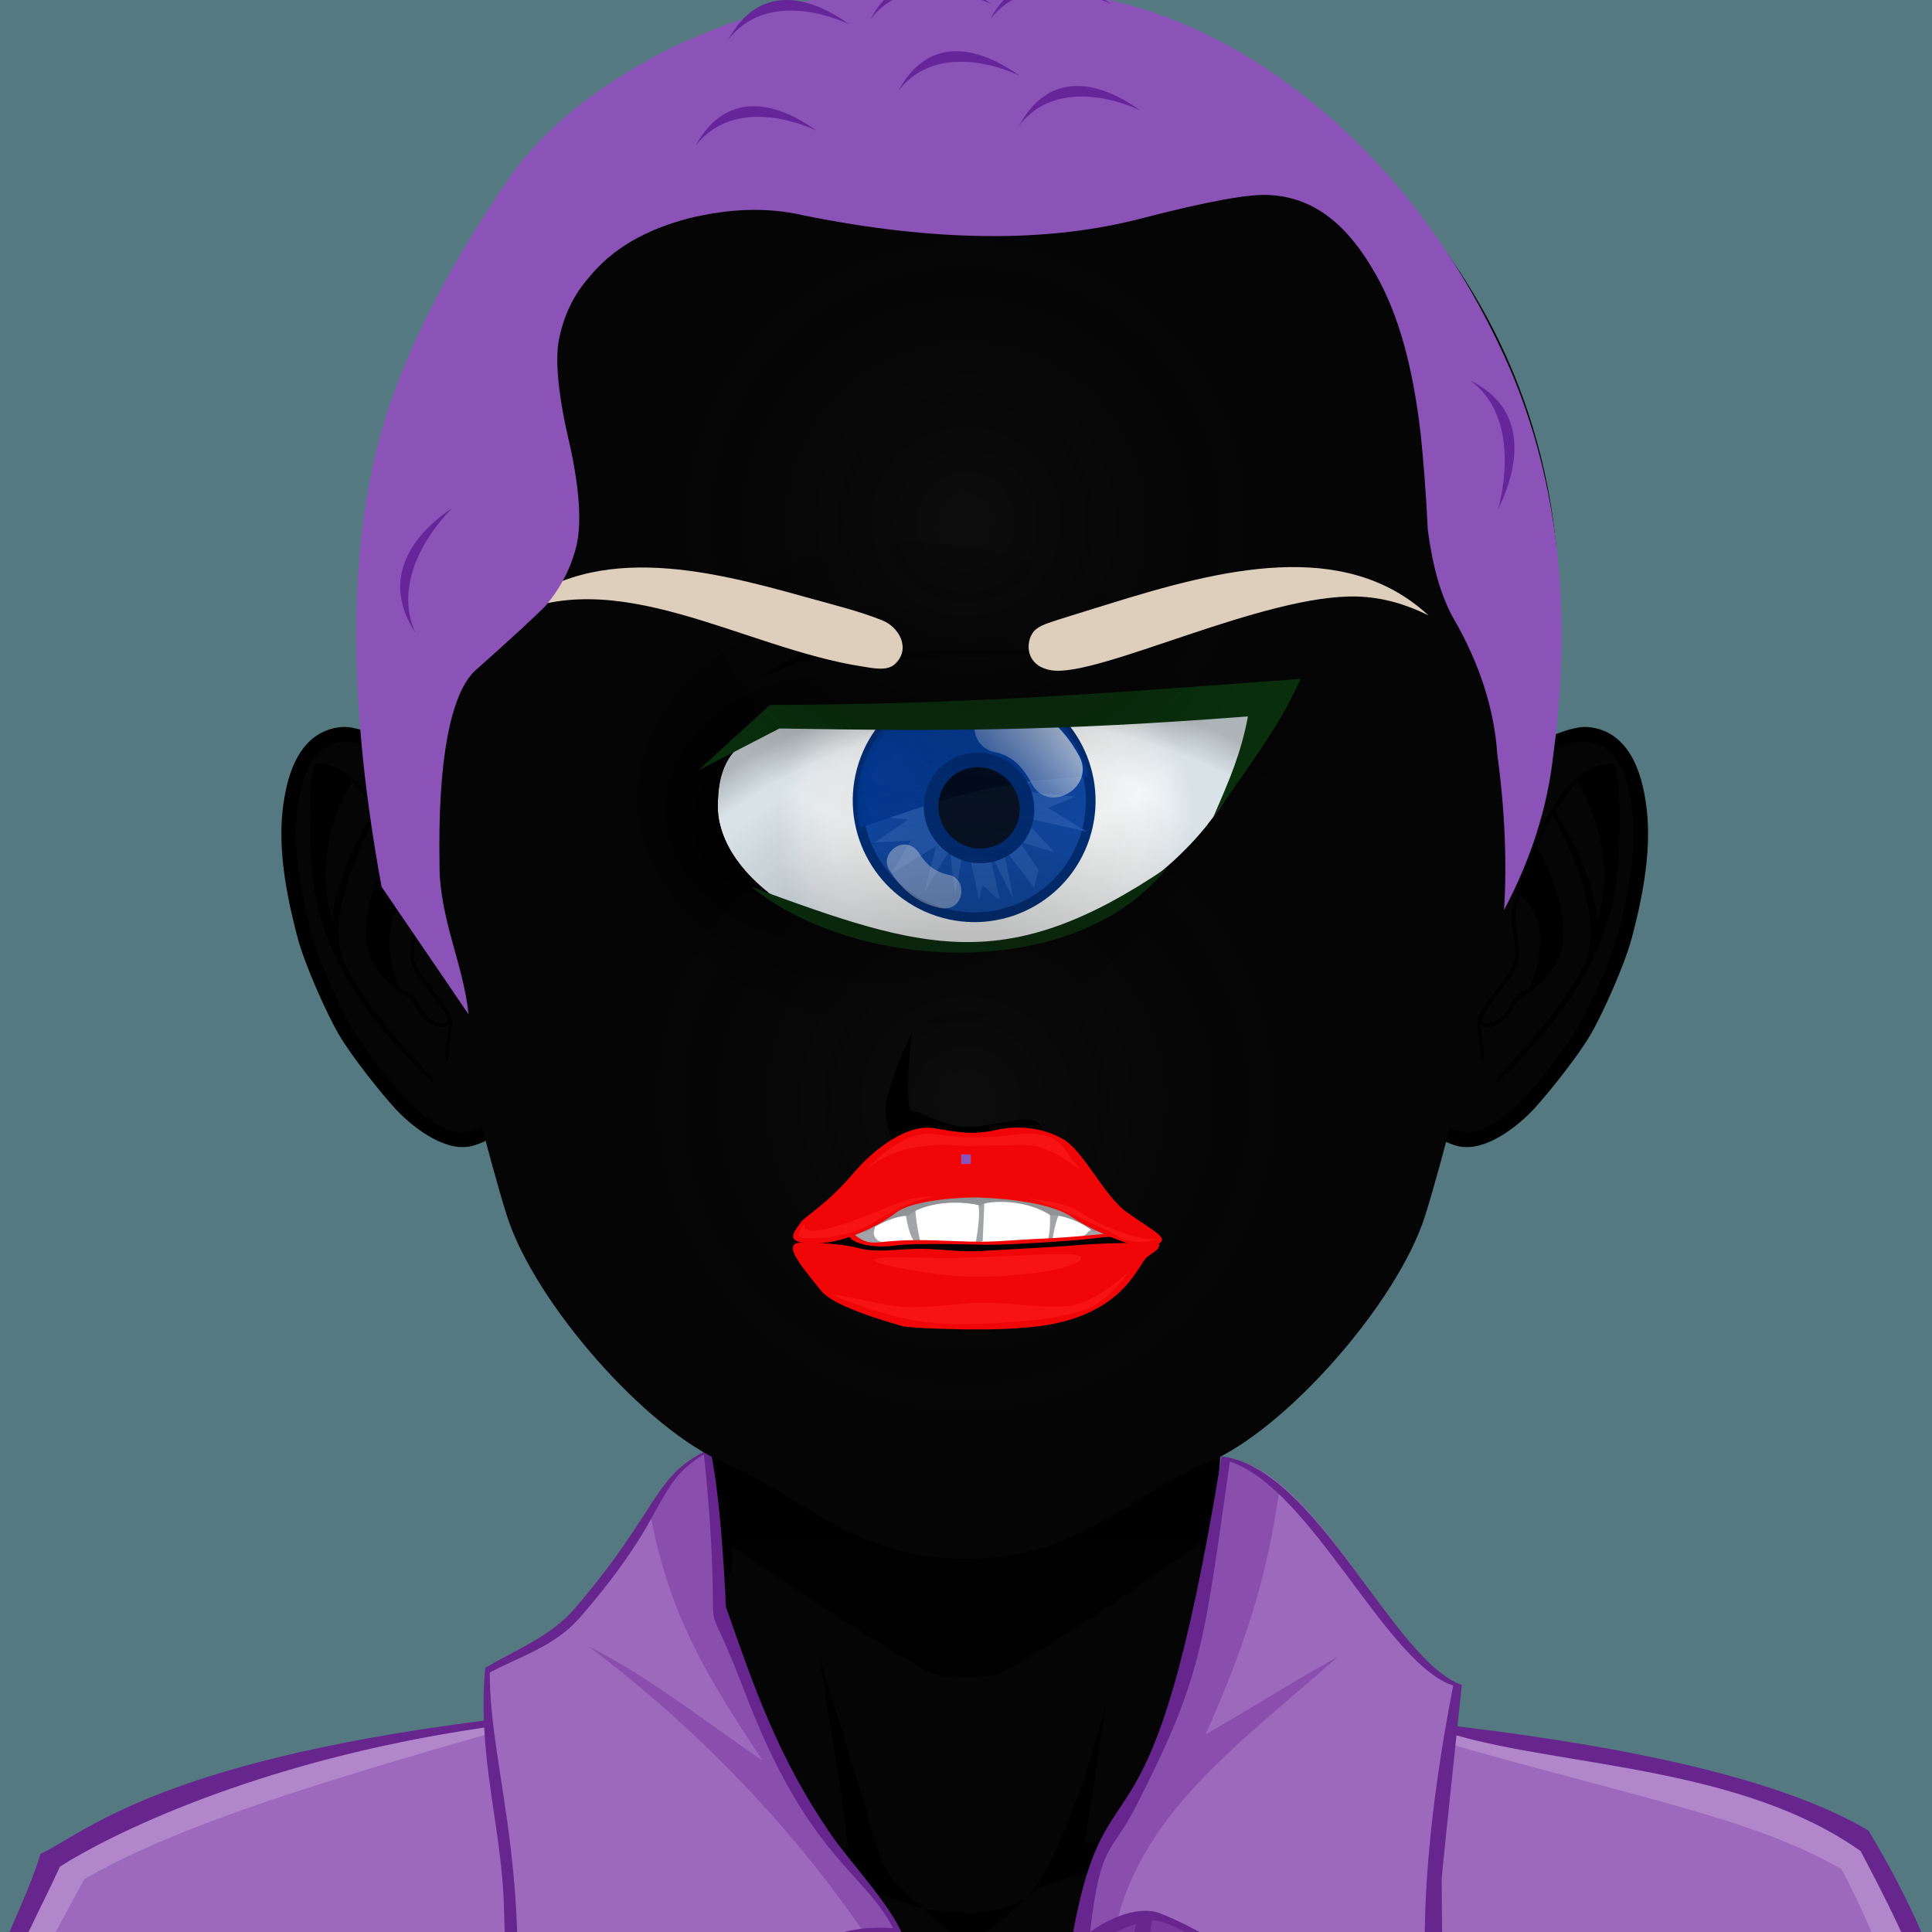 <svg id="svga-svgcanvas" style="overflow: hidden; position: relative; left: -0.266px; top: 0px; -webkit-user-select: none; -webkit-user-drag: none; -webkit-tap-highlight-color: rgba(0, 0, 0, 0); touch-action: none;" xmlns="http://www.w3.org/2000/svg" version="1.1" xlink="http://www.w3.org/1999/xlink" class="svga-svg" viewBox="0 0 200 200" preserveAspectRatio="xMinYMin meet" width="250" height="250"><g id="svga-group-wrapper"><g id="svga-group-backs-single"><path id="SvgjsPath5668" d="M225 225H-25V-25h250V225z" data-colored="true" data-filltype="tone" data-stroketype="none" fill="#547980" stroke-width="none" opacity="1" stroke="none"></path></g><g id="svga-group-subwrapper" data-updown="0" data-leftright="0" data-dist="0" data-scaleX="1" data-scaleY="1" data-rotate="0"><g id="svga-group-hair-back" data-updown="0" data-leftright="0" data-dist="0" data-scaleX="1" data-scaleY="1" data-rotate="0"><path id="SvgjsPath7075" d="M100.5,100.5h-1v-1h1V100.5z" data-colored="true" data-filltype="tone" data-stroketype="none" fill="#8b52b8" stroke-width="none" opacity="1" stroke="none"></path></g><g id="svga-group-humanbody-single" data-updown="0" data-leftright="0" data-dist="0" data-scaleX="1" data-scaleY="1" data-rotate="0"><path id="SvgjsPath5688" d="M195.417 199.778c-2.196-4.746-8.195-11.779-14.86-13.722 -8.239-2.403-26.837-5.308-33.733-6.923 -5.528-1.296-16.662-11.294-20.564-14.65 -0.7-0.6-1.273-1.839-1.287-2.76 -0.139-10.864 4.195-39.724 4.195-39.724H100 70.833c0 0 4.334 28.859 4.193 39.724 -0.011 0.921-0.587 2.16-1.285 2.76 -3.902 3.356-15.036 13.354-20.564 14.65 -6.897 1.615-25.495 4.619-33.733 7.022 -6.667 1.942-12.664 8.876-14.86 13.622 -3.708 8.008-4.584 22.5-4.584 35h100 100C200 222.278 199.123 207.786 195.417 199.778z" data-colored="true" data-filltype="tone" data-stroketype="none" data-fromskin="true" fill="#050505" stroke-width="none" opacity="1" stroke="none"></path><path id="SvgjsPath5689" d="M159.156 184.058c24.342 3.542 34.586 8.708 37.794 50.721H200c0-12.5-0.877-26.992-4.583-35 -2.196-4.746-8.195-11.779-14.86-13.722 -8.239-2.403-26.837-5.308-33.733-6.923 -5.528-1.296-18.242-12.069-21.643-16.35 3.36 4.704 12.791 15.605 21.054 18.46C150.188 182.61 153.48 183.232 159.156 184.058zM53.766 181.244c8.263-2.854 17.693-13.756 21.054-18.46 -3.4 4.28-16.114 15.054-21.643 16.35 -6.896 1.615-25.494 4.619-33.733 7.022 -6.665 1.942-12.664 8.876-14.86 13.622 -3.706 8.008-4.583 22.5-4.583 35h3.05c3.188-41.744 13.475-47.183 37.794-50.721C46.52 183.232 49.813 182.61 53.766 181.244z" data-colored="true" data-filltype="hl1" data-stroketype="none" data-fromskin="true" fill="#141414" stroke-width="none" opacity="1" stroke="none"></path><path id="SvgjsPath5690" d="M95.646 197.62c0 0-5.074-1.609-7.083-2.379 -10.449-4.009-44.395-6.607-44.395-6.607s35.754 1.419 43.644 2.779c-0.458-4.767-3.017-20.004-3.017-20.004s5.149 16.815 6.409 21.057C91.878 194.734 95.646 197.62 95.646 197.62zM106.445 196.278c-0.089 0.073-0.191 0.168-0.302 0.268C106.256 196.461 106.358 196.372 106.445 196.278zM95.646 197.62c0 0 2.893 2.992 4.347 3.03 1.91 0.051 4.828-2.899 6.151-4.104 -1.265 0.957-4.159 1.391-5.31 1.436C99.504 198.033 95.646 197.62 95.646 197.62zM116.664 190.101c-1.545 0.248-4.386 0.789-4.386 0.789l2.287-14.89c-0.646 3.071-4.474 16.211-8.12 20.278 1.91-1.616 6.158-2.391 8.324-2.704 10.236-1.484 10.232-1.483 41.062-4.94C155.831 188.634 126.76 188.479 116.664 190.101z" data-colored="true" data-filltype="sd1" data-stroketype="none" data-fromskin="true" fill="#000000" stroke-width="none" opacity="1" stroke="none"></path><path id="SvgjsPath5691" d="M195.417 199.778c-2.196-4.746-8.195-11.779-14.86-13.722 -8.239-2.403-26.837-5.308-33.733-6.923 -5.528-1.296-16.662-11.294-20.564-14.65 -0.7-0.6-1.273-1.839-1.287-2.76 -0.139-10.864 4.195-39.724 4.195-39.724H100 70.833c0 0 4.334 28.859 4.193 39.724 -0.011 0.921-0.587 2.16-1.285 2.76 -3.902 3.356-15.036 13.354-20.564 14.65 -6.897 1.615-25.495 4.619-33.733 7.022 -6.667 1.942-12.664 8.876-14.86 13.622 -3.708 8.008-4.584 22.5-4.584 35h100 100C200 222.278 199.123 207.786 195.417 199.778z" data-colored="true" data-filltype="none" data-stroketype="sd3" data-fromskin="true" fill="none" stroke="#000000" stroke-width="1.5" opacity="1"></path></g><g id="svga-group-chinshadow-single" data-updown="0" data-leftright="0" data-dist="0" data-scaleX="1" data-scaleY="1" data-rotate="0"><path id="SvgjsPath5676" d="M104.195 172.932c4.251-2.437 12.243-7.528 20.043-13.21 0.164-6.313 1.287-16.273 2.33-24.397 -15.295-1.845-37.566-1.875-53.149-0.101 1.065 8.292 2.218 18.521 2.347 24.837 7.892 5.542 15.885 10.48 20.046 12.87C97.569 173.939 102.438 173.939 104.195 172.932z" data-colored="false" data-filltype="gradient" data-stroketype="none" data-fromskin="true" fill="url(#SvgjsLinearGradient5677)" opacity="1"></path></g><g id="svga-group-clothes-single" data-updown="0" data-leftright="0" data-dist="0" data-scaleX="1" data-scaleY="1" data-rotate="0"><path id="SvgjsPath5693" d="M204.771 234.683c-25.073-0.247-64.243-0.011-96.057 0.107l3.764-34.23c0.389-8.876 4.307-11.191 6.412-16.545 8.523-21.672 5.125-15.237 7.986-33.135 9.692 1.334 17.243 21.017 24.338 23.615 -0.013 0.428-0.331 2.404-0.756 4.897C187.119 186.985 200 178.735 204.771 234.683zM93.475 200.708c-1.059-3.137-5.48-7.747-7.551-10.751 -3.566-5.185-6.529-10.696-10.881-23.596 -0.007-0.147-0.702-11.408-1.848-16.205 -5.765 2.713-4.729 7.144-13.599 17.518 -1.859 2.164-5.543 2.829-9.259 5.004 -0.191 2.096-0.221 3.92-0.15 5.647 -9.297 1.408-35.372 7.032-44.861 14.346 -4.399 10.161-14.504 29.002-12.896 42.922 28.234-0.305 71.192-0.595 107.381-0.803 0 0 1.301-19.904-6.86-34.308C93.133 200.552 93.31 200.625 93.475 200.708z" data-colored="true" data-filltype="tone" data-stroketype="none" fill="#9d69bc" stroke-width="none" opacity="1" stroke="none"></path><path id="SvgjsPath5694" d="M50.767 179.432c-19.906 5.692-32.87 9.836-42.029 15.092 -4.175 7.794-11.07 18.835-14.845 40.267 -0.052 0.001-0.968-0.093-1.021-0.093 0.093-17.071 7.793-30.803 12.432-41.844 10.206-8.257 32.288-12.34 44.999-14.381C50.34 178.543 50.731 179.366 50.767 179.432zM150.498 179.568c12.711 2.041 31.496 4.167 42.121 10.917 7.375 11.125 11.428 26.836 11.521 43.907 -0.052 0-0.968 0.094-1.021 0.093 -3.774-21.432-8.325-33.206-12.5-41 -9.159-5.256-20.679-7.266-40.585-12.958C150.07 180.462 150.461 179.639 150.498 179.568z" data-colored="true" data-filltype="hl1" data-stroketype="none" fill="#b186cb" stroke-width="none" opacity="1" stroke="none"></path><path id="SvgjsPath5695" d="M119.635 201.16c-1.72-0.976-4.987-1.16-7.002 0.596 0.596-1.756 2.792-3.204 5.675-3.524 9.016 1.769 19.906 13.866 30.706 18.396C138.306 214.798 127.818 205.804 119.635 201.16zM93.667 202.167L92.479 200c-2.057 0.038-6.953 0.482-9.014 2.309 -9.292 8.233-24.119 12.352-30.718 16.655C86.703 209.902 80.203 202.736 93.667 202.167z" data-colored="true" data-filltype="sd2" data-stroketype="none" fill="#78389d" stroke-width="none" opacity="1" stroke="none"></path><path id="SvgjsPath5696" d="M115.619 198.985c-1.493 0.426-3.061 1.553-3.142 1.574 0.389-8.876 4.307-11.191 6.412-16.545 8.523-21.672 5.125-15.237 7.986-33.135 1.941 0.266 3.798 1.415 5.582 3.085 -1.227 9.5-3.84 17-7.646 25.567 4.461-2.522 9.298-5.611 13.672-8.026C129.391 179.69 118.516 187.081 115.619 198.985zM93.475 200.708c-1.059-3.137-5.48-7.747-7.551-10.751 -3.566-5.185-6.529-10.696-10.881-23.596 -0.007-0.147-0.702-11.408-1.848-16.205 -3.646 1.714-3.34 2.955-5.771 7.11 1.958 10.127 5.915 16.565 11.527 24.985 -4.784-3.154-11.462-8.545-18.071-11.847 11.134 8.348 21.139 18.74 28.653 29.804C91.972 199.465 92.066 200.003 93.475 200.708z" data-colored="true" data-filltype="sd1" data-stroketype="none" fill="#8a4fad" stroke-width="none" opacity="1" stroke="none"></path><path id="SvgjsPath5697" d="M193.414 189.487c-8.551-5.06-23.349-8.462-42.541-10.779 0.263-2.481 0.451-4.26 0.454-4.287 -7.108-2.46-15.008-22.473-24.872-23.66 -7.303 44.887-11.722 29.555-15.365 49.24 -0.662 3.579-2.853 32.529-2.965 33.917 -2.574 0.003-5.149 0.006-7.725 0.01 0.547-17.962-6.32-32.084-6.74-32.994 -0.877-3.118-5.549-7.995-7.646-11.038 -5.437-7.907-7.91-15.09-10.862-23.54 0 0-0.482-11.635-1.662-16.356 -5.941 2.726-5.056 6.065-13.979 16.499 -2.523 2.937-5.948 4.17-9.286 6.17 -0.173 1.899-0.199 3.705-0.135 5.452 -34.277 4.349-41.74 11.957-45.889 13.782 -2.94 9.523-12.333 23.334-12.421 43.842 29.629 0 34.064 0.401 123.482 0.081 13.869-0.059 27.733-0.134 41.604-0.223 20.477-0.12 48.669 0.467 48.669 0.467C205.536 214.739 200.869 201.902 193.414 189.487zM117.634 186.921c6.985-13.686 6.985-16.936 9.68-35.623 8.454 2.822 16.191 20.952 23.12 23.187 -4.939 25.516-2.263 35.379-1.91 41.354 -2.575-1.386-4.559-2.651-7.061-4.148 -7.721-4.629-13.066-10.239-21.258-13.583 -2.219-0.936-5.408 0.459-7.36 1.894C113.922 190.583 115.012 192.058 117.634 186.921zM119.286 198.722c0.002-0.015 0.005-0.027 0.007-0.041C119.565 198.637 119.409 198.677 119.286 198.722zM112.756 202.773c0.389-1.978 3.374-3.115 4.863-3.621 -1.926 8.558-4.446 20.08-4.495 34.762 -1.249 0.001-2.499 0.002-3.749 0.003C109.483 232.632 111.173 210.838 112.756 202.773zM98.931 233.931c-0.79 0.001-1.579 0.003-2.369 0.004 1.111-12.801-5.605-23.81-8.693-33.038 0.806-0.082 3.21-0.736 3.875-0.622C93.387 201.514 100.999 221.875 98.931 233.931zM60.03 167.448c9.546-10.978 7.557-13.666 12.843-16.896 0.331 3.15 0.595 6.323 0.761 9.506 0.563 11.263-0.939 3.57 3.492 15.177 6.513 17.058 12.336 18.518 15.318 24.367 -10.575-0.741-12.118 7.192-21.631 10.363 -8.755 3.447-6.354 1.844-18.373 8.736 3.358-23.819-1.74-34.836-1.74-45.571C54.159 171.341 57.48 170.367 60.03 167.448zM-6.797 234.569c1.667-20.667 9.704-34.022 13-41.333 4.645-2.986 20.026-10.925 43.921-14.394 0.336 6.598 1.925 12.369 2.053 18.93 0.238 6.276 0.213 14.08-0.253 21.732 4.45-2.042 8.725-4.477 13.68-6.258 13.805-5.006 11.434-6.111 18.043-10.674 1.583-1.104 1.344-1.118 2.722-1.463 2.565 7.987 10.662 18.897 8.807 32.827C59.931 234.008 24.849 234.226-6.797 234.569zM114.609 233.914c-0.317-12.454 2.644-23.005 4.664-35.122 4.855 0.064 18.32 13.418 30.146 18.427 0.271-4.209-0.175-12.976-0.175-22.733 -0.004-0.29 0.911-8.994 1.529-14.842 11.277 3.239 29.571 3.27 41.841 11.982 4.922 9.443 10.851 20.048 11.255 42.61C175.918 234.002 145.432 233.899 114.609 233.914z" data-colored="true" data-filltype="sd3" data-stroketype="none" fill="#67258e" stroke-width="none" opacity="1" stroke="none"></path></g><g id="svga-group-head" data-updown="0" data-leftright="0" data-dist="0" data-scaleX="1" data-scaleY="1" data-rotate="0"><g id="svga-group-ears-left" data-updown="0" data-leftright="0" data-dist="0" data-scaleX="1" data-scaleY="1" data-rotate="0"><path id="SvgjsPath5703" d="M47.34 82.506c-1.378-2.405-9.403-6.675-11.855-6.501 -4.229 0.299-5.137 5.269-5.446 7.648 -0.609 4.696 0.645 10 1.485 13.201 0.687 2.615 2.874 7.578 4.214 9.883 1.197 2.062 4.145 5.792 5.733 7.525 1.398 1.529 4.73 4.311 7.248 3.632 2.769-0.744 6.015-3.945 6.239-5.312C56.165 105.172 50.926 88.763 47.34 82.506z" data-colored="true" data-filltype="tone" data-stroketype="sd3" fill="#050505" stroke="#000000" stroke-width="1.5" opacity="1"></path><path id="SvgjsPath5704" d="M42.903 99.38c-0.142-0.584 0.007-1.569 0.151-2.521 0.131-0.868 0.255-1.686 0.18-2.265 -0.284-2.169-1.888-6.29-2.936-8.524 -1.206-2.568-3.157-5.803-5.602-6.639 -1.011-0.346-2.073-0.522-2.145-0.241 -0.611 1.943-0.563 7.341-0.212 11.338 0.987 11.242 10.375 19.34 11.872 21.045 0.276 0.314 0.566 0.501 0.637 0.426 0.072-0.076-0.1-0.388-0.375-0.704 -1.477-1.692-8.314-8.684-9.27-13.098 -1.012-4.685 3-12.386 3.776-13.855 0.397 0.69 0.732 1.352 0.991 1.904 0.204 0.434 0.429 0.941 0.66 1.489 -0.456 0.767-3.656 6.36-2.489 10.836 0.431 1.651 2.379 3.778 3.67 4.362 0.71 0.321 0.978 0.801 1.287 1.355 0.359 0.645 0.765 1.374 1.946 1.903 0.24 0.108 0.457 0.151 0.649 0.151 0.333 0 0.586-0.135 0.773-0.295 0.019 0.282-0.349 2.52-0.357 2.853 -0.012 0.431 0.045 0.787 0.146 0.796 0.101 0.008 0.207-0.334 0.221-0.766 0.016-0.529 0.379-3.061 0.289-3.372 -0.264-0.923-1.073-1.964-1.93-3.068C43.994 101.407 43.122 100.284 42.903 99.38zM34.428 95.416c-2.316-7.184 1.456-13.479 1.977-14.464 0.906 0.826 1.704 1.932 2.354 3.015C38.286 84.83 34.526 90.584 34.428 95.416zM45.187 105.831c-1.069-0.479-1.427-1.12-1.774-1.742 -0.313-0.562-0.637-1.143-1.458-1.515 -0.179-0.082-0.375-0.204-0.576-0.346 -2.646-6.304 0.289-9.059 1.025-9.625 0.226 0.771 0.394 1.478 0.468 2.045 0.067 0.521-0.058 1.348-0.179 2.148 -0.149 0.992-0.305 2.018-0.144 2.681 0.239 0.989 1.137 2.146 2.005 3.263 0.771 0.993 1.562 2.015 1.832 2.849C46.271 105.757 45.905 106.155 45.187 105.831z" data-colored="true" data-filltype="sd3" data-stroketype="none" fill="#000000" stroke-width="none" opacity="1" stroke="none"></path></g><g id="svga-group-ears-right" data-updown="0" data-leftright="0" data-dist="0" data-scaleX="1" data-scaleY="1" data-rotate="0"><path id="SvgjsPath5705" d="M152.398 82.506c1.377-2.405 9.402-6.675 11.855-6.501 4.229 0.299 5.137 5.269 5.445 7.648 0.609 4.696-0.645 10-1.484 13.201 -0.688 2.615-2.875 7.578-4.215 9.883 -1.197 2.062-4.145 5.792-5.732 7.525 -1.398 1.529-4.73 4.311-7.248 3.632 -2.77-0.744-6.016-3.945-6.238-5.312C143.574 105.172 148.813 88.763 152.398 82.506z" data-colored="true" data-filltype="tone" data-stroketype="sd3" fill="#050505" stroke="#000000" stroke-width="1.5" opacity="1"></path><path id="SvgjsPath5706" d="M154.902 102.491c-0.855 1.104-1.666 2.146-1.93 3.068 -0.09 0.312 0.273 2.843 0.289 3.372 0.014 0.432 0.119 0.773 0.221 0.766 0.102-0.009 0.158-0.365 0.146-0.796 -0.01-0.333-0.377-2.57-0.357-2.853 0.188 0.16 0.439 0.295 0.771 0.295 0.193 0 0.41-0.043 0.65-0.151 1.182-0.53 1.588-1.259 1.945-1.903 0.311-0.555 0.578-1.034 1.287-1.355 1.291-0.584 3.24-2.711 3.67-4.362 1.168-4.476-2.031-10.07-2.488-10.836 0.23-0.548 0.457-1.056 0.66-1.489 0.26-0.552 0.594-1.214 0.99-1.904 0.777 1.469 4.789 9.17 3.777 13.855 -0.955 4.415-7.793 11.406-9.27 13.098 -0.275 0.316-0.447 0.628-0.375 0.704 0.072 0.075 0.361-0.111 0.637-0.426 1.498-1.705 10.885-9.803 11.873-21.045 0.35-3.997 0.396-9.395-0.213-11.338 -0.072-0.281-1.135-0.104-2.145 0.241 -2.445 0.836-4.396 4.071-5.604 6.639 -1.047 2.234-2.65 6.354-2.936 8.524 -0.076 0.579 0.049 1.397 0.18 2.265 0.145 0.951 0.293 1.936 0.15 2.521C156.617 100.284 155.744 101.407 154.902 102.491zM160.979 83.966c0.65-1.083 1.449-2.188 2.355-3.015 0.52 0.986 4.291 7.28 1.977 14.464C165.211 90.584 161.453 84.83 160.979 83.966zM153.352 105.59c0.271-0.834 1.063-1.856 1.832-2.849 0.869-1.118 1.766-2.274 2.006-3.263 0.16-0.663 0.006-1.689-0.145-2.681 -0.121-0.8-0.246-1.627-0.178-2.148 0.074-0.567 0.242-1.273 0.467-2.045 0.736 0.566 3.672 3.321 1.025 9.625 -0.201 0.142-0.396 0.264-0.576 0.346 -0.82 0.372-1.145 0.953-1.457 1.515 -0.348 0.622-0.705 1.263-1.775 1.742C153.834 106.155 153.467 105.757 153.352 105.59z" data-colored="true" data-filltype="sd3" data-stroketype="none" fill="#000000" stroke-width="none" opacity="1" stroke="none"></path></g><g id="svga-group-faceshape-wrap" data-updown="0" data-leftright="0" data-dist="0" data-scaleX="1" data-scaleY="1" data-rotate="0"><g id="svga-group-faceshape-single" data-updown="0" data-leftright="0" data-dist="0" data-scaleX="1" data-scaleY="1" data-rotate="0"><path id="SvgjsPath5669" d="M100.002 0.867C66.384 0.92 39.082 28.536 39.134 62.56c0.009 5.403 0.704 10.643 2.002 15.634h0.001c0.012 0.054 8.12 35.809 11.82 47.522 2.775 8.787 14.288 21.989 22.398 25.322 7.826 3.217 13.039 9.828 24.646 9.828s16.82-6.611 24.646-9.828c8.11-3.333 19.624-16.535 22.398-25.322 3.7-11.713 11.809-47.468 11.819-47.522h0.002c1.298-4.992 1.994-10.231 2.002-15.634C160.923 28.536 133.62 0.92 100.002 0.867z" data-colored="true" data-filltype="tone" data-stroketype="sd3" fill="#050505" stroke="#000000" stroke-width="0.5" opacity="1"></path><path id="SvgjsPath5670" d="M140.727 16.737c10.424 11.164 16.867 26.574 16.844 43.586 -0.009 5.403-0.666 10.643-1.894 15.634h-0.001c-0.011 0.054-7.681 35.809-11.18 47.522 -2.623 8.788-13.515 21.989-21.184 25.322 -7.403 3.216-12.333 9.829-23.31 9.829 -10.978 0-15.908-6.613-23.309-9.829 -7.671-3.333-18.56-16.534-21.184-25.322 -3.5-11.713-11.168-47.468-11.18-47.522h-0.001c-1.229-4.992-1.886-10.231-1.894-15.634 -0.025-17.011 6.418-32.419 16.84-43.583C46.893 28.034 39.106 44.38 39.134 62.56c0.009 5.403 0.704 10.643 2.002 15.634h0.001c0.012 0.054 8.12 35.809 11.82 47.522 2.775 8.787 14.288 21.989 22.398 25.322 7.826 3.217 13.039 9.828 24.646 9.828s16.82-6.611 24.646-9.828c8.11-3.333 19.624-16.535 22.398-25.322 3.7-11.713 11.809-47.468 11.819-47.522h0.002c1.298-4.992 1.994-10.231 2.002-15.634C160.898 44.378 153.111 28.031 140.727 16.737z" data-colored="true" data-filltype="tone" data-stroketype="none" fill="#050505" stroke="none" opacity="1"></path><path id="SvgjsPath5671" d="M100.002 0.867C66.384 0.92 39.082 28.536 39.134 62.56c0.009 5.403 0.704 10.643 2.002 15.634h0.001c0.012 0.054 8.12 35.809 11.82 47.522 2.775 8.787 14.288 21.989 22.398 25.322 7.826 3.217 13.039 9.828 24.646 9.828s16.82-6.611 24.646-9.828c8.11-3.333 19.624-16.535 22.398-25.322 3.7-11.713 11.809-47.468 11.819-47.522h0.002c1.298-4.992 1.994-10.231 2.002-15.634C160.923 28.536 133.62 0.92 100.002 0.867z" data-colored="true" data-filltype="tone" data-stroketype="#c27b55" fill="#050505" stroke="#050505" opacity="1"></path></g></g><g id="svga-group-eyes-left" data-updown="0" data-leftright="24.000002400000007" data-dist="0" data-scaleX="2.0131000000000006" data-scaleY="2.0131000000000006" data-rotate="0" transform="matrix(2.012 0 0 2.012 -98.616 -86.121) translate(24 0)"><g id="svga-group-eyesback-left"><path id="SvgjsPath5745" d="M59.782 80.154c0 3.552 5.88 11.295 15.32 11.458 7.043 0.123 12.184-3.747 12.184-7.301 0-3.552-1.83-5.008-12.283-4.747C67.962 79.742 58.67 78.157 59.782 80.154z" data-colored="false" data-filltype="gradient" data-stroketype="none" fill="url(#SvgjsRadialGradient5746)" opacity="1"></path></g><g id="svga-group-eyesiriswrapper-left" transform="translate(0.5 0)"><g id="svga-group-eyesiriscontrol-left" data-updown="0" data-leftright="0" data-dist="0" data-scaleX="1" data-scaleY="1" data-rotate="0"><g id="svga-group-eyesiris-left" data-updown="0" data-leftright="0" data-dist="0" data-scaleX="1" data-scaleY="1" data-rotate="0"><path id="SvgjsPath5725" d="M79.788 85.588c-0.869 3.192-4.16 5.073-7.358 4.196 -3.195-0.876-5.083-4.178-4.212-7.371 0.868-3.195 4.167-5.076 7.362-4.198C78.773 79.09 80.658 82.392 79.788 85.588z" data-colored="true" data-filltype="tone" data-stroketype="sd3" fill="#104ba9" stroke="#002f7b" stroke-width="0.5" opacity="1"></path><path id="SvgjsPath5726" d="M73.265 80.413l-0.156-0.279c-0.548 0.218-1.076 0.445-1.575 0.687l0.37 0.894 -0.047 0.517 -1.426-0.839c-0.466 0.259-0.898 0.529-1.318 0.804l0.004 0.009 -0.489 0.55 0.781 0.799 -1.052 0.574 0.398 0.657 1.857 0.185 -1.741 1.181 1.863-0.103 -0.982 1.693 2.297-1.39 -0.618 2.364 1.329-2.184 0.256 2.343 0.384-2.072 0.353-0.043 0.5 2.35 0.152-0.705c0.201-0.052 0.718 0.704 0.915 0.651L74.736 86.5l1.282 2.556 -0.52-2.651 1.578 2.05c0.057-0.018 0.196-0.85 0.252-0.867l-0.982-1.469 1.785 0.539 -1.071-1.16 -0.86-0.712 3.586 0.803 -1.997-1.217 1.411-0.577 -3.055-0.309 3.021-1.602 -2.734 0.698 -0.736-0.399 -0.181-0.354 0.052-0.846 0.061-1.389 -1.248 2.198 -0.11-1.609 -0.157-0.421c-0.25 0.087-0.495 0.172-0.736 0.265L73.265 80.413z" data-colored="true" data-filltype="hl1" data-stroketype="none" fill="#245db8" stroke-width="none" opacity="1" stroke="none"></path><path id="SvgjsPath5727" d="M79.856 82.755c-5.242 0.239-7.907 1.36-11.707 2.631 -0.732-3.229 1.298-6.438 4.53-7.164S79.125 79.525 79.856 82.755z" data-colored="true" data-filltype="sd1" data-stroketype="none" fill="#003b9a" stroke-width="none" opacity="0.9" stroke="none"></path><path id="SvgjsPath5728" d="M74.869 81.998c-1.319-0.378-2.666 0.375-3.005 1.69 -0.342 1.308 0.452 2.678 1.771 3.056 1.32 0.379 2.667-0.375 3.009-1.684C76.987 83.745 76.19 82.376 74.869 81.998z" data-colored="false" data-filltype="#000000" data-stroketype="none" fill="#000000" stroke-width="none" opacity="0.8"></path><path id="SvgjsPath5729" d="M74.869 81.998c-1.319-0.378-2.666 0.375-3.005 1.69 -0.342 1.308 0.452 2.678 1.771 3.056 1.32 0.379 2.667-0.375 3.009-1.684C76.987 83.745 76.19 82.376 74.869 81.998z" data-colored="true" data-filltype="none" data-stroketype="sd3" fill="none" stroke="#002f7b" stroke-width="0.75" opacity="1"></path><path id="SvgjsPath5730" d="M69.631 87.56c0.613 0.973 1.426 1.706 2.578 1.95 1.326 0.281 1.477-1.483 0.528-1.685 -0.72-0.152-1.176-0.505-1.552-1.102C70.497 85.63 69.079 86.684 69.631 87.56L69.631 87.56z" data-colored="false" data-filltype="#ffffff" data-stroketype="none" fill="#ffffff" stroke-width="none" opacity="0.4"></path><path id="SvgjsPath5731" d="M75.033 81.493c0.929 0.187 1.469 0.768 1.938 1.64 0.862 1.604 3.299 0.178 2.437-1.425 -0.757-1.408-2.019-2.613-3.625-2.938C73.726 78.355 73.438 81.171 75.033 81.493L75.033 81.493z" data-colored="false" data-filltype="gradient" data-stroketype="none" fill="url(#SvgjsLinearGradient5732)" opacity="1"></path></g></g></g><g id="svga-group-eyesfront-left"><path id="SvgjsPath5770" d="M73.8 63.098c-10.217 0-20.628 5.505-20.07 22 0.106 3.15 9.854 22.004 20.07 22.004s19.5-5.292 19.5-22.003C93.3 67.31 84.017 63.098 73.8 63.098zM75.103 91.612c-9.44-0.163-15.32-7.906-15.32-11.458 -1.112-1.997 8.18-0.412 15.221-0.589 10.453-0.261 12.283 1.195 12.283 4.747C87.286 87.865 82.146 91.735 75.103 91.612z" data-colored="true" data-filltype="tone" data-stroketype="none" data-fromskin="true" fill="#050505" stroke-width="none" opacity="1" stroke="none"></path><path id="SvgjsPath5771" d="M58.8 83.338c1.352 7.412 8.545 13.677 17.936 13.64 9.389-0.043 16.986-6.179 16.961-13.713 -0.023-7.533-7.646-13.605-17.039-13.566C67.265 69.743 57.445 75.91 58.8 83.338zM75.003 79.564c10.453-0.261 12.283 1.195 12.283 4.747 0 3.554-5.141 7.423-12.184 7.301 -9.44-0.163-15.32-7.906-15.32-11.458C58.67 78.157 67.962 79.742 75.003 79.564z" data-colored="false" data-filltype="gradient" data-stroketype="none" data-fromskin="true" fill="url(#SvgjsRadialGradient5772)" opacity="1"></path><path id="SvgjsPath5776" d="M88.286 84.312c0-3.552-2.83-5.008-13.283-4.747 -2.826 0.071-6.013-0.141-8.746-0.292 -1.321-0.058-2.62-0.11-3.879-0.136 -1.918 0.014-5.022 0.252-4.596 1.018 0 3.552 7.88 11.295 17.32 11.458C82.146 91.735 88.286 87.865 88.286 84.312z" data-colored="false" data-filltype="gradient" data-stroketype="none" fill="url(#SvgjsRadialGradient5777)" opacity="1"></path><path id="SvgjsPath5780" d="M85.282 77.731l-2.203-1.308 -14.833-0.24c4.185 0.378 7.805 0.588 14.763 0.648L85.282 77.731z" data-colored="true" data-filltype="sd3" data-stroketype="none" data-fromskin="true" fill="#000000" stroke-width="none" opacity="1" stroke="none"></path><path id="SvgjsPath5781" d="M84.116 80.285c-8.54 0.143-14.196 0.14-24.105-0.622 0.348 1.872 0.926 3.215 1.795 5.207 -1.956-2.832-3.342-4.561-4.507-7.138 10.536 0.781 17.356 1.315 27.309 1.342l3.691 3.372L84.116 80.285zM85.554 88.437c-8.885 3.274-13.098 4.615-21.361-0.982C68.829 93.348 80.101 92.856 85.554 88.437z" data-colored="true" data-filltype="tone" data-stroketype="none" fill="#092e0c" stroke-width="none" opacity="1" stroke="none"></path></g></g><g id="svga-group-eyes-right" data-updown="0" data-leftright="-24.000002400000007" data-dist="0" data-scaleX="2.0131000000000006" data-scaleY="2.0131000000000006" data-rotate="0" transform="matrix(2.012 0 0 2.012 -103.38 -86.121) translate(-24 0)"><g id="svga-group-eyesback-right"><path id="SvgjsPath5753" d="M139.818 80.154c0 3.552-5.88 11.295-15.32 11.458 -7.043 0.123-12.184-3.747-12.184-7.301 0-3.552 1.83-5.008 12.283-4.747C131.639 79.742 140.931 78.157 139.818 80.154z" data-colored="false" data-filltype="gradient" data-stroketype="none" fill="url(#SvgjsRadialGradient5754)" opacity="1"></path></g><g id="svga-group-eyesiriswrapper-right" transform="translate(-0.5 0)"><g id="svga-group-eyesiriscontrol-right" data-updown="0" data-leftright="0" data-dist="0" data-scaleX="1" data-scaleY="1" data-rotate="0"><g id="svga-group-eyesiris-right" data-updown="0" data-leftright="0" data-dist="0" data-scaleX="1" data-scaleY="1" data-rotate="0"><path id="SvgjsPath5735" d="M131.788 85.587c-0.869 3.193-4.16 5.074-7.358 4.196 -3.195-0.876-5.082-4.178-4.212-7.371 0.867-3.195 4.167-5.076 7.361-4.198C130.774 79.091 132.658 82.393 131.788 85.587z" data-colored="true" data-filltype="tone" data-stroketype="sd3" fill="#104ba9" stroke="#002f7b" stroke-width="0.5" opacity="1"></path><path id="SvgjsPath5736" d="M125.266 80.413l-0.155-0.278c-0.548 0.217-1.076 0.445-1.576 0.686l0.37 0.894 -0.047 0.517 -1.426-0.839c-0.467 0.259-0.898 0.529-1.317 0.804l0.004 0.009 -0.49 0.551 0.782 0.799 -1.052 0.573 0.397 0.657 1.857 0.185 -1.741 1.181 1.863-0.103 -0.982 1.692 2.296-1.39 -0.616 2.364 1.328-2.184 0.257 2.343 0.384-2.073 0.353-0.043 0.501 2.35 0.151-0.704c0.201-0.052 0.719 0.703 0.915 0.651l-0.585-2.556 1.283 2.556 -0.521-2.651 1.577 2.05c0.057-0.018 0.197-0.85 0.253-0.867l-0.982-1.469 1.786 0.538 -1.071-1.16 -0.859-0.712 3.586 0.802 -1.997-1.216 1.411-0.577 -3.054-0.308 3.021-1.603 -2.734 0.698 -0.736-0.399 -0.18-0.354 0.052-0.847 0.061-1.388 -1.247 2.198 -0.11-1.609 -0.156-0.422c-0.25 0.087-0.495 0.173-0.735 0.265L125.266 80.413z" data-colored="true" data-filltype="hl1" data-stroketype="none" fill="#245db8" stroke-width="none" opacity="1" stroke="none"></path><path id="SvgjsPath5737" d="M131.855 82.755c-5.24 0.239-7.906 1.36-11.706 2.631 -0.731-3.229 1.298-6.438 4.53-7.164C127.911 77.495 131.126 79.525 131.855 82.755z" data-colored="true" data-filltype="sd1" data-stroketype="none" fill="#003b9a" stroke-width="none" opacity="0.9" stroke="none"></path><path id="SvgjsPath5738" d="M126.87 81.998c-1.319-0.378-2.666 0.376-3.005 1.69 -0.343 1.308 0.451 2.678 1.77 3.056 1.322 0.379 2.668-0.375 3.009-1.684C128.987 83.745 128.189 82.376 126.87 81.998z" data-colored="false" data-filltype="#000000" data-stroketype="none" fill="#000000" stroke-width="none" opacity="0.8"></path><path id="SvgjsPath5739" d="M126.87 81.998c-1.319-0.378-2.666 0.376-3.005 1.69 -0.343 1.308 0.451 2.678 1.77 3.056 1.322 0.379 2.668-0.375 3.009-1.684C128.987 83.745 128.189 82.376 126.87 81.998z" data-colored="true" data-filltype="none" data-stroketype="sd3" fill="none" stroke="#002f7b" stroke-width="0.75" opacity="1"></path><path id="SvgjsPath5740" d="M121.632 87.56c0.612 0.973 1.426 1.706 2.577 1.95 1.326 0.281 1.478-1.482 0.528-1.685 -0.72-0.152-1.177-0.504-1.552-1.102C122.498 85.63 121.079 86.684 121.632 87.56L121.632 87.56z" data-colored="false" data-filltype="#ffffff" data-stroketype="none" fill="#ffffff" stroke-width="none" opacity="0.4"></path><path id="SvgjsPath5741" d="M127.034 81.493c0.929 0.187 1.469 0.767 1.938 1.639 0.862 1.604 3.3 0.178 2.437-1.425 -0.757-1.408-2.018-2.613-3.625-2.938C125.727 78.355 125.438 81.171 127.034 81.493L127.034 81.493z" data-colored="false" data-filltype="gradient" data-stroketype="none" fill="url(#SvgjsLinearGradient5742)" opacity="1"></path></g></g></g><g id="svga-group-eyesfront-right"><path id="SvgjsPath5791" d="M106.301 85.099c0 16.711 9.283 22.003 19.5 22.003s19.964-18.854 20.07-22.004c0.558-16.495-9.854-22-20.07-22S106.301 67.31 106.301 85.099zM112.314 84.312c0-3.552 1.83-5.008 12.283-4.747 7.041 0.178 16.333-1.408 15.221 0.589 0 3.552-5.88 11.295-15.32 11.458C117.455 91.735 112.314 87.865 112.314 84.312z" data-colored="true" data-filltype="tone" data-stroketype="none" data-fromskin="true" fill="#050505" stroke-width="none" opacity="1" stroke="none"></path><path id="SvgjsPath5792" d="M122.943 69.699c-9.393-0.04-17.016 6.033-17.039 13.566 -0.025 7.535 7.572 13.67 16.961 13.713 9.391 0.037 16.584-6.228 17.936-13.64C142.155 75.91 132.336 69.743 122.943 69.699zM139.818 80.154c0 3.552-5.88 11.295-15.32 11.458 -7.043 0.123-12.184-3.747-12.184-7.301 0-3.552 1.83-5.008 12.283-4.747C131.639 79.742 140.931 78.157 139.818 80.154z" data-colored="false" data-filltype="gradient" data-stroketype="none" data-fromskin="true" fill="url(#SvgjsRadialGradient5793)" opacity="1"></path><path id="SvgjsPath5797" d="M111.314 84.312c0-3.552 2.83-5.008 13.283-4.747 2.826 0.071 6.013-0.141 8.746-0.292 1.321-0.058 2.62-0.11 3.879-0.136 1.918 0.014 5.022 0.252 4.596 1.018 0 3.552-7.88 11.295-17.32 11.458C117.455 91.735 111.314 87.865 111.314 84.312z" data-colored="false" data-filltype="gradient" data-stroketype="none" fill="url(#SvgjsRadialGradient5798)" opacity="1"></path><path id="SvgjsPath5801" d="M114.318 77.731l2.203-1.308 14.833-0.24c-4.185 0.378-7.805 0.588-14.763 0.648L114.318 77.731z" data-colored="true" data-filltype="sd3" data-stroketype="none" data-fromskin="true" fill="#000000" stroke-width="none" opacity="1" stroke="none"></path><path id="SvgjsPath5802" d="M111.302 82.446l3.691-3.372c9.952-0.027 16.772-0.561 27.309-1.342 -1.165 2.578-2.551 4.307-4.507 7.138 0.869-1.992 1.447-3.335 1.795-5.207 -9.909 0.762-15.565 0.765-24.105 0.622L111.302 82.446zM135.408 87.455c-8.264 5.598-12.477 4.257-21.361 0.982C119.5 92.856 130.771 93.348 135.408 87.455z" data-colored="true" data-filltype="tone" data-stroketype="none" fill="#092e0c" stroke-width="none" opacity="1" stroke="none"></path></g></g><g id="svga-group-facehighlight-single" data-updown="0" data-leftright="0" data-dist="0" data-scaleX="1" data-scaleY="1" data-rotate="0"><path id="SvgjsPath5680" d="M141 113.974c0.035 22.622-18.292 40.994-40.938 41.025 -22.642 0.037-41.028-18.273-41.063-40.9 -0.035-22.62 18.292-41.064 40.937-41.1C122.579 72.964 140.967 91.349 141 113.974z" data-colored="false" data-filltype="gradient" data-stroketype="none" data-fromskin="true" fill="url(#SvgjsRadialGradient5681)" opacity="1"></path><path id="SvgjsPath5684" d="M137.5 53.999c0 20.711-16.789 37.5-37.499 37.5 -20.711 0-37.501-16.789-37.501-37.5s16.79-37.5 37.501-37.5C120.711 16.499 137.5 33.288 137.5 53.999z" data-colored="false" data-filltype="gradient" data-stroketype="none" data-fromskin="true" fill="url(#SvgjsRadialGradient5685)" opacity="1"></path></g><g id="svga-group-nose-single" data-updown="0" data-leftright="0" data-dist="0" data-scaleX="1" data-scaleY="1" data-rotate="0"><path id="SvgjsPath5811" d="M99.979 120.982c-2.599-0.079-7.224-2.758-6.672-5.166 0.511-2.238 3.422 0.816 6.766 0.844 3.343 0.027 7.336-1.967 7.806 0.277C108.636 120.561 104.166 121.112 99.979 120.982z" data-colored="true" data-filltype="sd05" data-stroketype="none" data-fromskin="true" fill="#000000" stroke-width="none" opacity="1" stroke="none"></path><path id="SvgjsPath5812" d="M105.793 119.62c0.21 0.275 0.572 0.275 0.797-0.002 0.231-0.277 0.243-0.727 0.027-1.001 -1.568-2.021-4.39 0.688-4.177 0.969C102.519 119.691 104.608 118.113 105.793 119.62zM94.106 114.477c0.329 2.148 1.012 5.016 6.507 6.519 -5.417-0.161-8.937-1.169-8.908-6.206 0.015-2.549 2.678-7.79 2.678-7.79S93.758 112.207 94.106 114.477z" data-colored="true" data-filltype="sd3" data-stroketype="none" data-fromskin="true" fill="#000000" stroke-width="none" opacity="1" stroke="none"></path></g><g id="svga-group-mouth-single" data-updown="-10.000001" data-leftright="0" data-dist="0" data-scaleX="1" data-scaleY="1" data-rotate="0" transform="translate(0 -10)"><path id="SvgjsPath6883" d="M86.382,137.866c0.47-0.232,8.126-5.995,8.871-6.102c0.744-0.108,10.019-0.19,10.019-0.19
		s5.816,1.06,6.27,1.428c0.454,0.369,4.637,3.687,5.097,3.815c0.46,0.128,0.489,2.654,0.489,2.654s-1.343,1.781-2.82,1.515
		c-1.477-0.265-23.688,1.642-23.688,1.642l-3.934-2.112L86.382,137.866z" data-colored="false" data-filltype="#ffffff" data-stroketype="none" data-author="openvectorstock.com" fill="#ffffff" stroke-width="none"></path><path id="SvgjsPath6884" d="M93.638,134.932c0,0,0.358,3.053,1.067,3.609c0.579,0.012,0.579,0.012,0.579,0.012s-0.658-2.585-0.48-3.936
		C94.512,134.746,93.638,134.932,93.638,134.932z" data-colored="false" data-filltype="#a2a4a7" data-stroketype="none" fill="#a2a4a7" stroke="none"></path><path id="SvgjsPath6885" d="M100.249,133.945c0,0,0.875-0.241,1.061,0.988c0.186,1.228-0.311,3.732-0.311,3.732l0.728-0.179
		l0.166-3.735c0,0-0.199-0.713,1.32-0.684C102.786,133.801,100.249,133.945,100.249,133.945z" data-colored="false" data-filltype="#a2a4a7" data-stroketype="none" fill="#a2a4a7" stroke="none"></path><path id="SvgjsPath6886" d="M108.688,135.141c0,0,0.093,2.064-0.147,2.962c-0.24,0.898-0.24,0.898-0.24,0.898l0.582-0.117
		c0,0,0.373-3.344,1.1-3.459C109.34,135.089,108.688,135.141,108.688,135.141z" data-colored="false" data-filltype="#a2a4a7" data-stroketype="none" fill="#a2a4a7" stroke="none"></path><path id="SvgjsPath6887" d="M112.683,137.475c0,0-0.603,0.955-2.56,1.045c-1.956,0.091-1.812,0.094-1.524,0.164
		c0.288,0.07,3.905,0.141,5.067-0.03c1.162-0.17,0.605-1.019,0.605-1.019l-0.927-0.533L112.683,137.475z" data-colored="false" data-filltype="#a2a4a7" data-stroketype="none" fill="#a2a4a7" stroke="none"></path><path id="SvgjsPath6888" d="M90.541,137.235c0,0-0.535,1.15,1.122,1.44c-3.189,0.196-3.189,0.196-3.189,0.196l-0.622-1.172l2.188-0.666
		C90.04,137.032,90.702,136.594,90.541,137.235z" data-colored="false" data-filltype="#a2a4a7" data-stroketype="none" fill="#a2a4a7" stroke="none"></path><path id="SvgjsPath6889" d="M82.834,138.631c0,0,3.242-2.678,5.637-0.805c0.971,0.76,1.539,0.898,2.752,0.759
		c3.93-0.452,7.168-0.03,10.372-0.044c2.008-0.009,3.61-0.199,5.509-0.28c4.504-0.193,6.289-0.482,7.376-0.525
		c1.087-0.044,4.384,1.47,5.553,1.042c-0.087,0.579-0.231,0.576-1.264,1.329c-1.033,0.754-2.485,6.719-12.996,7.351
		c-4.063,0.371-11.799,0.027-12.372-0.178c-0.574-0.205-7.046-1.878-8.447-3.71C83.552,141.739,80.732,138.718,82.834,138.631z" data-colored="true" data-filltype="tone" data-stroketype="none" fill="#f00606" stroke-width="none"></path><path id="SvgjsPath6890" d="M89.692,137.519c0,0,2.587-1.742,4.386-1.659c0.441-0.699,3.65-1.91,7.391-1.082
		c0.809-0.55,4.785-0.661,7.284,1.039c0.905-0.172,3.321,0.678,4.408,1.69c1.065-0.262,2.284-0.239,1.92-0.528
		c-0.364-0.29-6.862-3.059-7.021-3.109c-0.157-0.05-10.466-0.912-10.466-0.912l-3.414,0.924c0,0-3.013,1.828-3.172,1.825
		c-0.159-0.003-2.798,1.737-2.639,1.74C88.529,137.449,89.692,137.519,89.692,137.519z" data-colored="false" data-filltype="#909295" data-stroketype="none" fill="#909295" stroke="none"></path><path id="SvgjsPath6891" d="M82.834,138.631c0,0,3.862-0.008,5.889,0.533c2.027,0.541,3.514,0.194,5.979,0.117
		c2.465-0.077,4.283,0.397,7.244,0.205c2.961-0.193,7.047-0.364,9.305-0.57c2.258-0.206,7.329-0.358,8.449-0.148
		c-1.313-0.966-4.553-0.841-6.531-0.567c-1.978,0.275-9.237,0.697-11.137,0.66c-1.9-0.037-7.385-0.207-9.292,0.069
		c-1.908,0.276-3.589-0.007-4.421-0.525c-0.832-0.518-0.389-1.324-1.871-1.165C84.967,137.398,82.834,138.631,82.834,138.631z" data-colored="true" data-filltype="sd3" data-stroketype="none" data-fromskin="true" fill="#000000" stroke-width="none"></path><path id="SvgjsPath6892" d="M82.961,136.442c0.266-0.389,2.799-1.943,5.261-4.859c2.462-2.916,5.85-5.235,8.444-4.797
		c2.595,0.437,4.035,0.723,6.437,0.19c2.402-0.533,4.927-0.226,6.996,0.975c2.069,1.2,4.196,5.818,6.471,7.474
		c2.274,1.656,3.991,2.463,3.687,3.037c-0.304,0.574-1.391,0.617-2.114,0.603c-0.724-0.014-4.813-1.447-7.232-3.106
		c-2.419-1.659-8.202-1.965-9.793-1.996c-1.592-0.031-6.666,0.257-8.363,1.577c-1.698,1.32-5.438,3.245-8.549,3.184
		C81.096,138.661,82.135,137.65,82.961,136.442z" data-colored="true" data-filltype="tone" data-stroketype="none" fill="#f00606" stroke-width="none"></path><path id="SvgjsPath6893" d="M89.628,131.16c0,0,3.698-4.315,7.202-3.745c3.505,0.57,6.329,0.25,7.387,0.145
		c1.058-0.105,4.596-0.85,6.017,1.435c1.563,2.224,1.911,2.356,1.911,2.356s-3.379-2.761-5.701-2.807
		c-2.321-0.045-6.269,0.191-7.673,0.038C97.368,128.428,92.655,128.336,89.628,131.16z" data-colored="true" data-filltype="hl05" data-stroketype="none" fill="#f81313" stroke-width="none"></path><path id="SvgjsPath6894" d="M91.794,140.165c0.359-0.023,4.855,0.095,7.037,0.075c2.183-0.02,8.175-0.404,11.201-0.408
		c3.026-0.003,1.951,0.79,0.318,1.323c-1.632,0.532-6.997,1.179-10.582,0.984C96.184,141.943,87.283,140.452,91.794,140.165z" data-colored="true" data-filltype="hl05" data-stroketype="none" fill="#f81313" stroke-width="none"></path><path id="SvgjsPath6895" d="M85.999,143.937c0,0,6.535,3.199,13.082,3.139c6.547-0.06,12.406-0.698,14.481-2.099
		c2.077-1.401,3.252-3.383,3.612-3.689c0.36-0.307-2.531,2.708-5.441,3.654c-2.91,0.946-7.379-0.458-12.036,0.015
		c-4.657,0.473-5.855,0.512-7.956,0.096C89.641,144.635,85.999,143.937,85.999,143.937z" data-colored="true" data-filltype="hl05" data-stroketype="none" fill="#f81313" stroke-width="none"></path><path id="SvgjsPath6896" d="M83.258,138.18c0.282,0.006,3.516,0.131,5.938-1.012c2.422-1.143,4.578-2.919,7.684-3.297
		c-2.532-0.049-3.745,0.616-4.812,1.034c-1.067,0.418-9.394,4.078-8.771,1.709C82.495,137.726,82.554,138.166,83.258,138.18z" data-colored="true" data-filltype="hl05" data-stroketype="none" fill="#f81313" stroke-width="none"></path><path id="SvgjsPath6897" d="M106.586,134.124c-0.485-0.096,3.724,0.261,5.106,1.29c1.381,1.03,6.182,3.255,8.094,2.791
		c-0.858,0.547-2.967,0.443-4.006-0.204C114.739,137.354,108.687,134.541,106.586,134.124z" data-colored="true" data-filltype="hl05" data-stroketype="none" fill="#f81313" stroke-width="none"></path></g><g id="svga-group-eyebrows-left" data-updown="-7.000000700000001" data-leftright="0" data-dist="0" data-scaleX="1" data-scaleY="1" data-rotate="7.5000001" transform="rotate(7.5 73.644 62.28) translate(0 -7)"><path id="SvgjsPath7223" d="M52.488 73.87c7.475-9.383 20.338-7.822 30.878-6.314 2.681 0.384 5.441 0.672 8.07 1.336 1.884 0.475 3.365 2.622 1.851 4.356 -0.708 0.825-2.253 0.672-3.207 0.652C77.459 73.645 63.193 66.387 52.488 73.87z" data-colored="true" data-filltype="#000000" data-stroketype="none" fill="#decfbc" stroke-width="none" opacity="1"></path></g><g id="svga-group-eyebrows-right" data-updown="-7.000000700000001" data-leftright="0" data-dist="0" data-scaleX="1" data-scaleY="1" data-rotate="-7.4999999" transform="rotate(-7.5 126.429 62.873) translate(0 -7)"><path id="SvgjsPath7224" d="M147.577 73.49c-2.164-1.448-4.454-2.47-7.043-2.889 -9.497-1.54-27.586 4.79-32.341 3.45 -2.912-0.822-2.323-3.739-1.035-4.458 0.775-0.433 0.99-0.422 7.909-1.612C126.824 65.961 139.988 64.355 147.577 73.49z" data-colored="true" data-filltype="#000000" data-stroketype="none" fill="#decfbc" stroke-width="none" opacity="1"></path></g><g id="svga-group-beardwrap" data-updown="0" data-leftright="0" data-dist="0" data-scaleX="1" data-scaleY="1" data-rotate="0"><g id="svga-group-beard-single" data-updown="0" data-leftright="0" data-dist="0" data-scaleX="1" data-scaleY="1" data-rotate="0"></g></g><g id="svga-group-mustache-single" data-updown="0" data-leftright="0" data-dist="0" data-scaleX="1" data-scaleY="1" data-rotate="0"></g><g id="svga-group-hair-front" data-updown="0" data-leftright="0" data-dist="0" data-scaleX="1" data-scaleY="1" data-rotate="0"><path id="SvgjsPath7076" d="M100.5,120.5h-1v-1h1V120.5z" data-colored="true" data-filltype="tone" data-stroketype="none" fill="#8b52b8" stroke="none"></path><path id="SvgjsPath7078" d="M131.6,20.2c4.5,0.3,7.9,3.1,10.7,8c2.5,4.3,4,9.9,4.8,17c0.2,2.1,0.5,5.3,0.7,9.6c0.5,3.8,1.3,6.7,2.6,9.1
		c2.8,4.8,4.3,9.6,4.6,14.2c0.8,5.8,1,11.3,0.7,16.1c2.8-5.3,4.5-10.6,5.1-16.1c2.1-15.6,0.3-29.5-5.1-41.3
		c-4.1-8.9-9.4-16.5-16-22.8c-7.3-6.9-15.2-11.5-23.6-13.7c-7.4-1.9-15.3-2.7-23.6-1.7c-8.4,0.9-16.2,3.1-23.1,6.4
		C61.9,8.8,56.5,13.2,53,18c-7.1,10.3-11.9,19.9-14,28.5c-3,12.2-2.8,27.3,0.5,45.3l9,13.2c-0.5-5.1-3-9.9-3-15.4
		c-0.2-11.2,1.2-17.7,3.6-20.1c3.6-3.2,6.1-5.5,7.3-6.7c1.8-2.1,2.8-4.3,3.3-6.4c0.5-2.3,0.3-5.7-0.7-10.3c-1.2-5-1.5-8.5-1.2-10.6
		c0.5-2.9,1.7-5.1,3.1-6.7c2.5-3.1,5.9-5,10.4-6.2c4.1-1,8.1-1.2,11.9-0.3c13.4,2.7,25.1,2.9,35,0.3C124.8,20.9,129.4,20,131.6,20.2
		L131.6,20.2z" data-colored="true" data-filltype="tone" data-stroketype="none" fill="#8b52b8" stroke="none"></path><path id="SvgjsPath7079" d="M75.4,4.1c2.9-3.8,8-3.6,12.5-1.6C82.7-1.2,78.1-0.9,75.4,4.1z" data-colored="true" data-filltype="sd2" data-stroketype="none" fill="#662699" stroke="none"></path><path id="SvgjsPath7080" d="M43,65.5c-2-4.4,0.3-9.3,3.8-12.9C41.5,56.2,39.9,60.8,43,65.5z" data-colored="true" data-filltype="sd2" data-stroketype="none" fill="#662699" stroke="none"></path><path id="SvgjsPath7081" d="M152.2,39.4c3.8,2.7,4.2,8.2,2.9,13.3C158,46.7,157.2,41.8,152.2,39.4z" data-colored="true" data-filltype="sd2" data-stroketype="none" fill="#662699" stroke="none"></path><path id="SvgjsPath7082" d="M90.1,2c2.9-3.8,8-3.6,12.5-1.6C97.4-3.3,92.8-3,90.1,2z" data-colored="true" data-filltype="sd2" data-stroketype="none" fill="#662699" stroke="none"></path><path id="SvgjsPath7083" d="M102.5,2c2.9-3.8,8-3.6,12.5-1.6C109.8-3.3,105.2-3,102.5,2z" data-colored="true" data-filltype="sd2" data-stroketype="none" fill="#662699" stroke="none"></path><path id="SvgjsPath7084" d="M93,9.4c2.9-3.8,8-3.6,12.5-1.6C100.2,4.1,95.7,4.4,93,9.4z" data-colored="true" data-filltype="sd2" data-stroketype="none" fill="#662699" stroke="none"></path><path id="SvgjsPath7085" d="M105.5,13c2.9-3.8,8-3.6,12.5-1.6C112.8,7.7,108.2,8,105.5,13z" data-colored="true" data-filltype="sd2" data-stroketype="none" fill="#662699" stroke="none"></path><path id="SvgjsPath7086" d="M72,15.1c2.9-3.8,8-3.6,12.5-1.6C79.3,9.8,74.7,10.1,72,15.1z" data-colored="true" data-filltype="sd2" data-stroketype="none" fill="#662699" stroke="none"></path></g><g id="svga-group-glasses-single" data-updown="0" data-leftright="0" data-dist="0" data-scaleX="1" data-scaleY="1" data-rotate="0"></g></g></g><g id="svga-group-bubble-single" data-updown="0" data-leftright="0" data-dist="0" data-scaleX="1" data-scaleY="1" data-rotate="0"></g></g><defs id="defs_node"><linearGradient id="SvgjsLinearGradient5677" x1="100" y1="173" x2="100" y2="134" gradientUnits="userSpaceOnUse" class="svga-on-canvas-chinshadow-gradient-single-0"><stop id="SvgjsStop5678" stop-opacity="0.8" stop-color="#000000" offset="0" data-stoptype="sd1"></stop><stop id="SvgjsStop5679" stop-opacity="1" stop-color="#000000" offset="0.7" data-stoptype="sd3"></stop></linearGradient><radialGradient id="SvgjsRadialGradient5681" cx="100" cy="114" r="41" gradientUnits="userSpaceOnUse" class="svga-on-canvas-facehighlight-gradient-single-0"><stop id="SvgjsStop5682" stop-opacity="0.5" stop-color="#141414" offset="0" data-stoptype="hl1"></stop><stop id="SvgjsStop5683" stop-opacity="0" stop-color="#050505" offset="0.9" data-stoptype="tone"></stop></radialGradient><radialGradient id="SvgjsRadialGradient5685" cx="100" cy="54" r="37" gradientUnits="userSpaceOnUse" class="svga-on-canvas-facehighlight-gradient-single-1"><stop id="SvgjsStop5686" stop-opacity="0.5" stop-color="#141414" offset="0" data-stoptype="hl1"></stop><stop id="SvgjsStop5687" stop-opacity="0" stop-color="#050505" offset="0.9" data-stoptype="tone"></stop></radialGradient><linearGradient id="SvgjsLinearGradient5732" x1="132" y1="78" x2="126" y2="84" gradientTransform="matrix(1 0 0 1 -50 0)" gradientUnits="userSpaceOnUse" class="svga-on-canvas-eyesiris-gradient-left-6"><stop id="SvgjsStop5733" stop-opacity="1" stop-color="#ffffff" offset="0" data-stoptype="#ffffff"></stop><stop id="SvgjsStop5734" stop-opacity="0" stop-color="#ffffff" offset="1" data-stoptype="#ffffff"></stop></linearGradient><linearGradient id="SvgjsLinearGradient5742" x1="132" y1="78" x2="126" y2="84" gradientUnits="userSpaceOnUse" class="svga-on-canvas-eyesiris-gradient-right-6"><stop id="SvgjsStop5743" stop-opacity="1" stop-color="#ffffff" offset="0" data-stoptype="#ffffff"></stop><stop id="SvgjsStop5744" stop-opacity="0" stop-color="#ffffff" offset="1" data-stoptype="#ffffff"></stop></linearGradient><radialGradient id="SvgjsRadialGradient5746" cx="73.488" cy="85.375" r="10.708" gradientUnits="userSpaceOnUse" class="svga-on-canvas-eyesback-gradient-left-0"><stop id="SvgjsStop5747" stop-opacity="1" stop-color="#ffffff" offset="0" data-stoptype="#ffffff"></stop><stop id="SvgjsStop5748" stop-opacity="1" stop-color="#fdfefe" offset="0.544" data-stoptype="#fdfefe"></stop><stop id="SvgjsStop5749" stop-opacity="1" stop-color="#f6f8f9" offset="0.74" data-stoptype="#f6f8f9"></stop><stop id="SvgjsStop5750" stop-opacity="1" stop-color="#eaeff2" offset="0.879" data-stoptype="#eaeff2"></stop><stop id="SvgjsStop5751" stop-opacity="1" stop-color="#d9e3e8" offset="0.992" data-stoptype="#d9e3e8"></stop><stop id="SvgjsStop5752" stop-opacity="1" stop-color="#d8e2e7" offset="1" data-stoptype="#d8e2e7"></stop></radialGradient><radialGradient id="SvgjsRadialGradient5754" cx="73.888" cy="85.375" r="10.708" gradientTransform="matrix(-1 0 0 1 200 0)" gradientUnits="userSpaceOnUse" class="svga-on-canvas-eyesback-gradient-right-0"><stop id="SvgjsStop5755" stop-opacity="1" stop-color="#ffffff" offset="0" data-stoptype="#ffffff"></stop><stop id="SvgjsStop5756" stop-opacity="1" stop-color="#fdfefe" offset="0.544" data-stoptype="#fdfefe"></stop><stop id="SvgjsStop5757" stop-opacity="1" stop-color="#f6f8f9" offset="0.74" data-stoptype="#f6f8f9"></stop><stop id="SvgjsStop5758" stop-opacity="1" stop-color="#eaeff2" offset="0.879" data-stoptype="#eaeff2"></stop><stop id="SvgjsStop5759" stop-opacity="1" stop-color="#d9e3e8" offset="0.992" data-stoptype="#d9e3e8"></stop><stop id="SvgjsStop5760" stop-opacity="1" stop-color="#d8e2e7" offset="1" data-stoptype="#d8e2e7"></stop></radialGradient><radialGradient id="SvgjsRadialGradient5762" cx="73.488" cy="85.375" r="10.708" gradientUnits="userSpaceOnUse" class="svga-on-canvas-eyesfront-gradient-left-0"><stop id="SvgjsStop5763" stop-opacity="1" stop-color="#ffffff" offset="0" data-stoptype="#ffffff"></stop><stop id="SvgjsStop5764" stop-opacity="1" stop-color="#fdfefe" offset="0.544" data-stoptype="#fdfefe"></stop><stop id="SvgjsStop5765" stop-opacity="1" stop-color="#f6f8f9" offset="0.74" data-stoptype="#f6f8f9"></stop><stop id="SvgjsStop5766" stop-opacity="1" stop-color="#eaeff2" offset="0.879" data-stoptype="#eaeff2"></stop><stop id="SvgjsStop5767" stop-opacity="1" stop-color="#d9e3e8" offset="0.992" data-stoptype="#d9e3e8"></stop><stop id="SvgjsStop5768" stop-opacity="1" stop-color="#d8e2e7" offset="1" data-stoptype="#d8e2e7"></stop></radialGradient><radialGradient id="SvgjsRadialGradient5772" cx="123.727" cy="82.803" fx="133.913" fy="79.051" r="17.225" gradientTransform="matrix(1 0.021 0.017 -0.8 -48.805 146.456)" gradientUnits="userSpaceOnUse" class="svga-on-canvas-eyesfront-gradient-left-3"><stop id="SvgjsStop5773" stop-opacity="1" stop-color="#000000" offset="0" data-stoptype="sd1"></stop><stop id="SvgjsStop5774" stop-opacity="0.3" stop-color="#000000" offset="0.7" data-stoptype="sd1"></stop><stop id="SvgjsStop5775" stop-opacity="0" stop-color="#050505" offset="1" data-stoptype="tone"></stop></radialGradient><radialGradient id="SvgjsRadialGradient5777" cx="71.717" cy="117.05" r="39.091" gradientTransform="matrix(0.054 -0.999 0.791 0.043 -24.769 183.633)" gradientUnits="userSpaceOnUse" class="svga-on-canvas-eyesfront-gradient-left-4"><stop id="SvgjsStop5778" stop-opacity="0" stop-color="#000000" offset="0.95" data-stoptype="#000000"></stop><stop id="SvgjsStop5779" stop-opacity="0.2" stop-color="#000000" offset="1" data-stoptype="#000000"></stop></radialGradient><radialGradient id="SvgjsRadialGradient5783" cx="73.888" cy="85.375" r="10.708" gradientTransform="matrix(-1 0 0 1 200 0)" gradientUnits="userSpaceOnUse" class="svga-on-canvas-eyesfront-gradient-right-0"><stop id="SvgjsStop5784" stop-opacity="1" stop-color="#ffffff" offset="0" data-stoptype="#ffffff"></stop><stop id="SvgjsStop5785" stop-opacity="1" stop-color="#fdfefe" offset="0.544" data-stoptype="#fdfefe"></stop><stop id="SvgjsStop5786" stop-opacity="1" stop-color="#f6f8f9" offset="0.74" data-stoptype="#f6f8f9"></stop><stop id="SvgjsStop5787" stop-opacity="1" stop-color="#eaeff2" offset="0.879" data-stoptype="#eaeff2"></stop><stop id="SvgjsStop5788" stop-opacity="1" stop-color="#d9e3e8" offset="0.992" data-stoptype="#d9e3e8"></stop><stop id="SvgjsStop5789" stop-opacity="1" stop-color="#d8e2e7" offset="1" data-stoptype="#d8e2e7"></stop></radialGradient><radialGradient id="SvgjsRadialGradient5793" cx="123.328" cy="82.803" fx="133.514" fy="79.051" r="17.225" gradientTransform="matrix(-1 0.021 -0.017 -0.8 248.008 146.464)" gradientUnits="userSpaceOnUse" class="svga-on-canvas-eyesfront-gradient-right-3"><stop id="SvgjsStop5794" stop-opacity="1" stop-color="#000000" offset="0" data-stoptype="sd1"></stop><stop id="SvgjsStop5795" stop-opacity="0.3" stop-color="#000000" offset="0.7" data-stoptype="sd1"></stop><stop id="SvgjsStop5796" stop-opacity="0" stop-color="#050505" offset="1" data-stoptype="tone"></stop></radialGradient><radialGradient id="SvgjsRadialGradient5798" cx="72.116" cy="117.05" r="39.092" gradientTransform="matrix(-0.054 -0.999 -0.791 0.043 224.392 184.032)" gradientUnits="userSpaceOnUse" class="svga-on-canvas-eyesfront-gradient-right-4"><stop id="SvgjsStop5799" stop-opacity="0" stop-color="#000000" offset="0.95" data-stoptype="#000000"></stop><stop id="SvgjsStop5800" stop-opacity="0.2" stop-color="#000000" offset="1" data-stoptype="#000000"></stop></radialGradient></defs></svg>